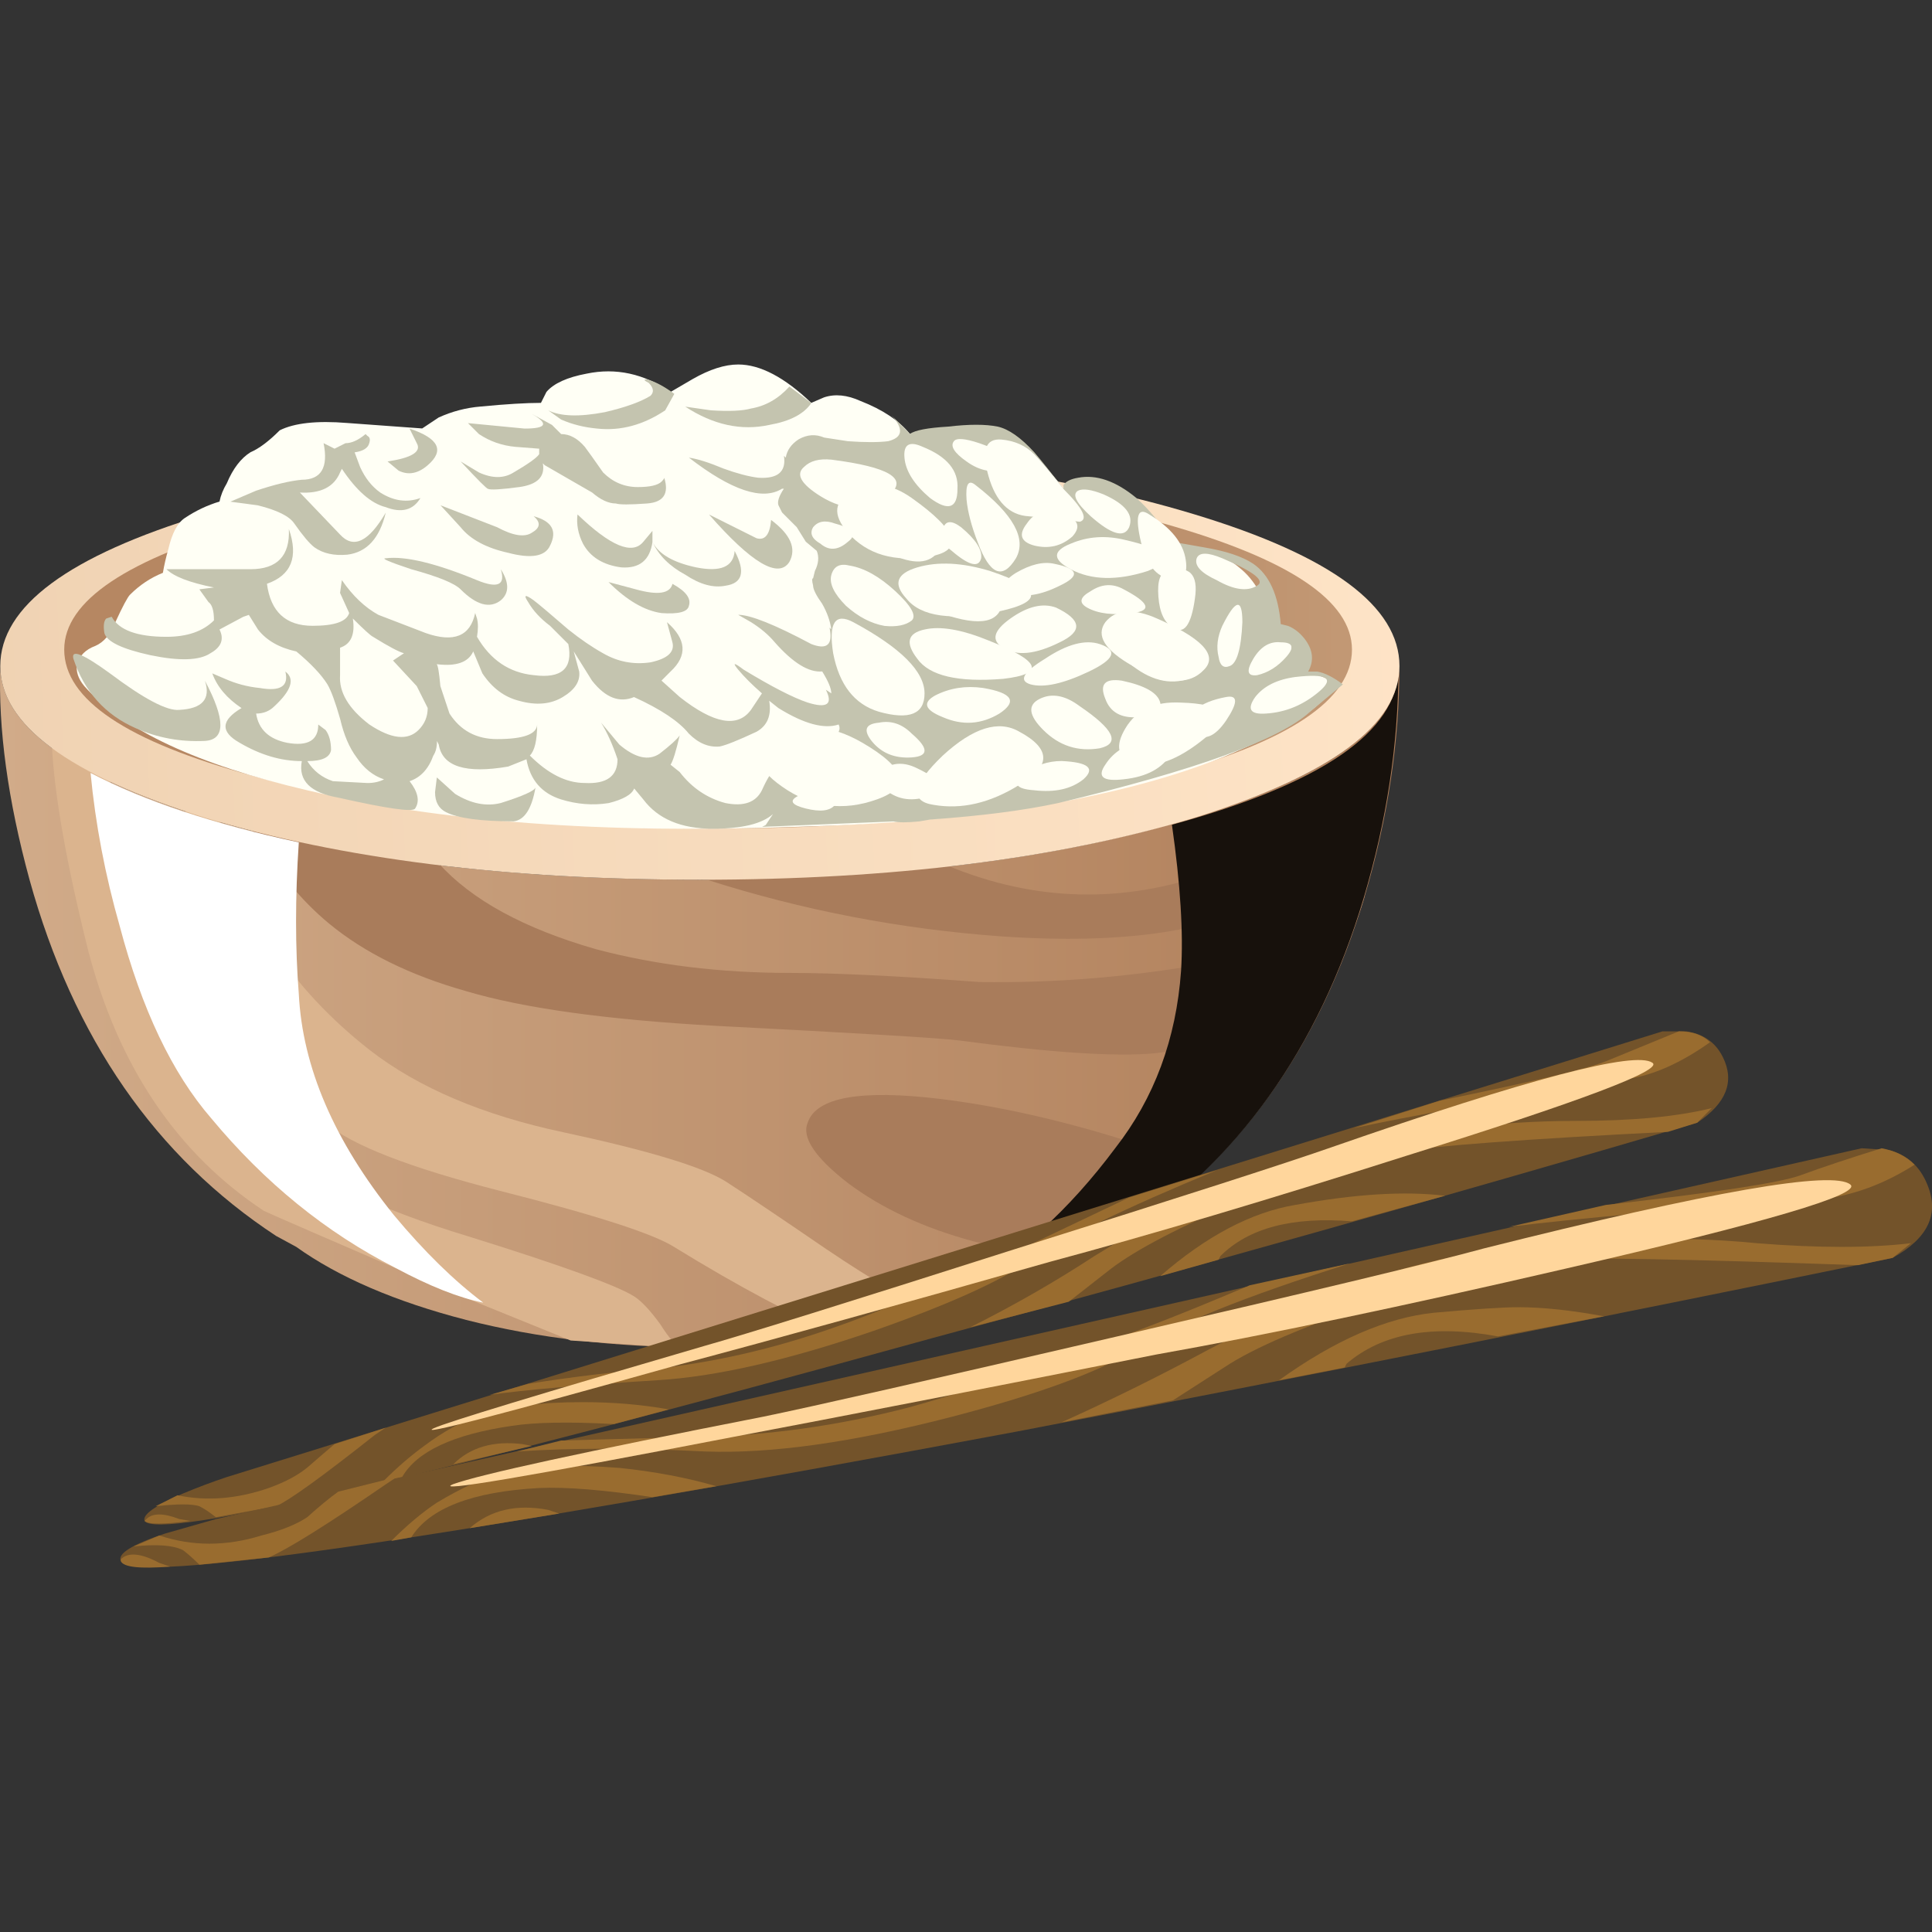 <?xml version="1.0" encoding="UTF-8" standalone="no"?>
<!-- Generator: Adobe Illustrator 15.1.0, SVG Export Plug-In . SVG Version: 6.00 Build 0)  -->

<svg
   xmlns:dc="http://purl.org/dc/elements/1.1/"
   xmlns:cc="http://creativecommons.org/ns#"
   xmlns:rdf="http://www.w3.org/1999/02/22-rdf-syntax-ns#"
   xmlns:svg="http://www.w3.org/2000/svg"
   xmlns="http://www.w3.org/2000/svg"
   xmlns:xlink="http://www.w3.org/1999/xlink"
   xmlns:sodipodi="http://sodipodi.sourceforge.net/DTD/sodipodi-0.dtd"
   xmlns:inkscape="http://www.inkscape.org/namespaces/inkscape"
   version="1.1"
   id="flash0.ai"
   x="0px"
   y="0px"
   width="256"
   height="256"
   viewBox="0 0 256 256"
   xml:space="preserve"
   sodipodi:docname="rice_bowl.svg"
   inkscape:version="0.92.4 (5da689c313, 2019-01-14)"
   inkscape:export-xdpi="10.5"
   inkscape:export-ydpi="10.5"><rect x="0" y="0" width="256" height="256" fill="#333333" stroke="none"/><title
   id="title1115">Rice Bowl</title><defs
   id="defs306" /><sodipodi:namedview
   pagecolor="#ffffff"
   bordercolor="#666666"
   borderopacity="1"
   objecttolerance="10"
   gridtolerance="10"
   guidetolerance="10"
   inkscape:pageopacity="0"
   inkscape:pageshadow="2"
   inkscape:window-width="1920"
   inkscape:window-height="1025"
   id="namedview304"
   showgrid="false"
   inkscape:zoom="1.0535714"
   inkscape:cx="77.993821"
   inkscape:cy="42.066465"
   inkscape:window-x="-8"
   inkscape:window-y="-8"
   inkscape:window-maximized="1"
   inkscape:current-layer="flash0.ai"
   fit-margin-top="0"
   fit-margin-left="0"
   fit-margin-right="0"
   fit-margin-bottom="0" />
<symbol
   id="flash0.ai_x5F_7_x2F_Layer_36_copy_x2F__x3C_Group_x3E__x5F_3"
   viewBox="0 -16.5 24.45 16.5"
   transform="translate(-7.393,200.011)">
	<g
   id="Layer_1_2_">
		<g
   id="g6">
			<path
   style="clip-rule:evenodd;fill:#dbb48e;fill-rule:evenodd"
   d="M 1,-5.65 C 0.4,-3.25 0.067,-1.367 0,0 0.267,-0.233 0.8,-0.567 1.6,-1 1.567,-2.867 1.8,-4.583 2.3,-6.15 c 0.633,-1.967 1.633,-3.45 3,-4.45 1.633,-1.167 3.667,-2.117 6.1,-2.85 2.567,-0.8 4.083,-1.35 4.55,-1.65 0.2,-0.133 0.433,-0.383 0.7,-0.75 0.233,-0.367 0.417,-0.583 0.55,-0.65 l -3,0.2 -3.45,1.4 c -3.167,1.367 -4.817,2.083 -4.95,2.15 -2.367,1.567 -3.967,3.933 -4.8,7.1 z"
   id="path2"
   inkscape:connector-curvature="0" />
			<path
   style="clip-rule:evenodd;fill:#dbb48e;fill-rule:evenodd"
   d="m 21.2,-13.8 c 1.233,-0.833 2.316,-1.467 3.25,-1.9 l -2.7,-0.55 c -1.4,0.6 -2.967,1.433 -4.7,2.5 -0.566,0.367 -2.167,0.883 -4.8,1.55 -2.467,0.633 -4.05,1.25 -4.75,1.85 -1.267,1.1 -2.2,2.434 -2.8,4 C 4.233,-5.217 3.883,-3.7 3.65,-1.8 L 4.6,-2.1 c 0.566,-2.467 1.933,-4.55 4.1,-6.25 1.333,-1.033 3.1,-1.783 5.3,-2.25 2.333,-0.5 3.817,-0.95 4.45,-1.35 0.567,-0.367 1.483,-0.983 2.75,-1.85 z"
   id="path4"
   inkscape:connector-curvature="0" />
		</g>
	</g>
</symbol>
<symbol
   id="flash0.ai_x5F_7_x2F_Layer_36_copy_x2F__x3C_Path_x3E_"
   viewBox="0.023 -8.411 38.35 8.383"
   transform="translate(-7.393,200.011)">
	<g
   id="Layer_1_6_">
		<path
   style="clip-rule:evenodd;fill:#ffd69c;fill-rule:evenodd"
   d="m 8.6,-6.5 c 1.3,0.267 4.533,1 9.7,2.2 5.333,1.233 8.667,2.033 10,2.4 6.233,1.566 9.583,2.15 10.05,1.75 0.3,-0.267 -2.3,-1.033 -7.8,-2.3 -4.466,-1.033 -8.2,-1.816 -11.2,-2.35 -4.7,-0.933 -8.55,-1.683 -11.55,-2.25 -5.7,-1.1 -8.267,-1.534 -7.7,-1.3 0.733,0.267 3.567,0.883 8.5,1.85 z"
   id="path10"
   inkscape:connector-curvature="0" />
	</g>
</symbol>
<symbol
   id="flash0.ai_x5F_7_x2F_Layer_36_copy_x2F__x3C_Path_x3E__x5F_18"
   viewBox="0 -14.5 10.75 14.5"
   transform="translate(-7.393,200.011)">
	<g
   id="Layer_1_4_">
		<path
   style="clip-rule:evenodd;fill:#ffffff;fill-rule:evenodd"
   d="m 0,0 c 1.467,-0.767 3.367,-1.4 5.7,-1.9 -0.1,-1.5 -0.1,-2.883 0,-4.15 0.1,-2 0.966,-4.017 2.6,-6.05 0.833,-1 1.65,-1.8 2.45,-2.4 -0.667,0.133 -1.467,0.45 -2.4,0.95 -1.9,0.966 -3.583,2.333 -5.05,4.1 C 2.233,-8.217 1.4,-6.467 0.8,-4.2 0.4,-2.8 0.133,-1.4 0,0 Z"
   id="path14"
   inkscape:connector-curvature="0" />
	</g>
</symbol>
<symbol
   id="flash0.ai_x5F_7_x2F_Layer_36_copy_x2F__x3C_Path_x3E__x5F_19"
   viewBox="0 -18.45 15.8 18.4"
   transform="translate(-7.393,200.011)">
	<g
   id="Layer_1_3_">
		<path
   style="clip-rule:evenodd;fill:#17110c;fill-rule:evenodd"
   d="M 15.8,-0.05 C 15.795,-2.1 15.479,-4.183 14.85,-6.3 13.617,-10.433 11.4,-13.533 8.2,-15.6 l -0.5,-0.3 c -1.833,-1.333 -4.4,-2.184 -7.7,-2.55 1.633,0.434 2.9,0.917 3.8,1.45 1.567,0.867 2.983,2.15 4.25,3.85 1.067,1.367 1.667,2.983 1.8,4.85 0.066,1.033 -0.017,2.367 -0.25,4 4.095,1.123 6.161,2.539 6.2,4.25 z"
   id="path18"
   inkscape:connector-curvature="0" />
	</g>
</symbol>
<symbol
   id="flash0.ai_x5F_7_x2F_Layer_36_copy_x2F__x3C_Path_x3E__x5F_2"
   viewBox="-0.018 -10.1 33.445 10.126"
   transform="translate(-7.393,200.011)">
	<g
   id="Layer_1_5_">
		<path
   style="clip-rule:evenodd;fill:#ffd69c;fill-rule:evenodd"
   d="m 7.45,-7.8 c 1.066,0.3 3.9,1.183 8.5,2.65 4.566,1.433 7.466,2.367 8.7,2.8 5.367,1.867 8.283,2.633 8.75,2.3 0.3,-0.2 -1.95,-1.05 -6.75,-2.55 -3.767,-1.2 -7.017,-2.167 -9.75,-2.9 -4.1,-1.167 -7.467,-2.1 -10.1,-2.8 -5,-1.4 -7.25,-1.983 -6.75,-1.75 0.367,0.167 2.833,0.917 7.4,2.25 z"
   id="path22"
   inkscape:connector-curvature="0" />
	</g>
</symbol>

<g
   id="g301"
   transform="matrix(5.695,0,0,5.695,-42.102,-111.14)">
	<g
   id="g219">
		
			<linearGradient
   id="SVGID_6_"
   gradientUnits="userSpaceOnUse"
   x1="-0.008"
   y1="17.575"
   x2="38.3"
   y2="17.575"
   gradientTransform="matrix(0.85,0,0,0.85,7.4,28)">
			<stop
   offset="0"
   style="stop-color:#D1AB89"
   id="stop130" />
			<stop
   offset="1"
   style="stop-color:#B07F5A"
   id="stop132" />
		</linearGradient>
		<path
   style="clip-rule:evenodd;fill:url(#SVGID_6_);fill-rule:evenodd"
   d="m 35.152,38.54 c 3.173,-0.964 4.773,-2.14 4.802,-3.527 0,1.757 -0.27,3.541 -0.808,5.354 -1.049,3.513 -2.932,6.148 -5.652,7.905 l -0.425,0.254 c -0.963,0.709 -2.267,1.275 -3.91,1.7 -1.7,0.425 -3.527,0.638 -5.482,0.638 -1.955,0 -3.768,-0.213 -5.439,-0.638 -1.643,-0.425 -2.961,-0.991 -3.953,-1.7 L 13.817,48.272 C 11.012,46.43 9.1,43.668 8.08,39.984 7.575,38.132 7.349,36.475 7.4,35.012 c 0,1.359 1.586,2.535 4.76,3.527 3.173,0.963 7.013,1.444 11.517,1.444 4.476,0.001 8.302,-0.48 11.475,-1.443 z"
   id="path135"
   inkscape:connector-curvature="0" />
		<g
   id="g143">
			<path
   style="clip-rule:evenodd;fill:#a97c5b;fill-rule:evenodd"
   d="m 35.661,41.897 c 1.219,-0.227 2.38,-0.737 3.485,-1.53 -0.085,0.312 -0.27,0.808 -0.553,1.487 -1.162,1.247 -2.605,1.97 -4.335,2.168 -0.906,0.085 -2.422,-0.015 -4.547,-0.298 -0.453,-0.057 -2.337,-0.17 -5.652,-0.34 -2.55,-0.142 -4.491,-0.411 -5.822,-0.808 -1.303,-0.368 -2.366,-0.893 -3.188,-1.572 -0.652,-0.539 -1.247,-1.261 -1.785,-2.168 1.586,0.368 3.032,0.624 4.335,0.766 0.765,0.85 1.983,1.516 3.655,1.997 1.388,0.368 2.89,0.553 4.505,0.553 1.048,0 2.522,0.07 4.419,0.212 1.814,0.029 3.641,-0.127 5.483,-0.467 z"
   id="path137"
   inkscape:connector-curvature="0" />
			<path
   style="clip-rule:evenodd;fill:#a97c5b;fill-rule:evenodd"
   d="m 37.106,40.324 c -1.389,0.851 -3.527,1.176 -6.417,0.978 -2.352,-0.17 -4.632,-0.609 -6.842,-1.317 2.266,-0.057 4.122,-0.17 5.567,-0.34 2.04,0.851 4.095,0.906 6.163,0.17 1.501,-0.51 2.903,-1.388 4.206,-2.635 l -0.169,1.19 c -0.709,0.708 -1.545,1.359 -2.508,1.954 z"
   id="path139"
   inkscape:connector-curvature="0" />
			<path
   style="clip-rule:evenodd;fill:#a97c5b;fill-rule:evenodd"
   d="m 33.621,46.062 c 1.105,0.341 1.105,0.893 0,1.658 -1.133,0.765 -2.322,0.991 -3.569,0.68 -1.162,-0.312 -2.139,-0.765 -2.932,-1.36 -0.766,-0.595 -1.077,-1.063 -0.935,-1.402 0.198,-0.595 1.232,-0.778 3.102,-0.552 1.359,0.168 2.805,0.494 4.334,0.976 z"
   id="path141"
   inkscape:connector-curvature="0" />
		</g>
		
			<use
   xlink:href="#flash0.ai_x5F_7_x2F_Layer_36_copy_x2F__x3C_Group_x3E__x5F_3"
   width="24.45"
   height="16.5"
   y="-16.5"
   transform="matrix(0.85,0,0,-0.85,14.884,206.859)"
   style="overflow:visible;opacity:0.441;enable-background:new"
   id="use145"
   x="0" />
		
			<use
   xlink:href="#flash0.ai_x5F_7_x2F_Layer_36_copy_x2F__x3C_Path_x3E__x5F_19"
   width="15.8"
   height="18.4"
   y="-18.45"
   transform="matrix(0.85,0,0,-0.85,32.784,205.059)"
   style="overflow:visible;opacity:0.141;enable-background:new"
   id="use147"
   x="0" />
		
			<use
   xlink:href="#flash0.ai_x5F_7_x2F_Layer_36_copy_x2F__x3C_Path_x3E__x5F_18"
   width="10.75"
   height="14.5"
   y="-14.5"
   transform="matrix(0.85,0,0,-0.85,15.784,207.509)"
   style="overflow:visible;opacity:0.25;enable-background:new"
   id="use149"
   x="0" />
		
			<linearGradient
   id="SVGID_7_"
   gradientUnits="userSpaceOnUse"
   x1="-41.688"
   y1="-9.035"
   x2="9.106"
   y2="-9.035"
   gradientTransform="matrix(-0.849,0.035,-0.035,-0.849,7.399,28)">
			<stop
   offset="0"
   style="stop-color:#FFE5C8"
   id="stop151" />
			<stop
   offset="1"
   style="stop-color:#EDCFAF"
   id="stop153" />
		</linearGradient>
		<path
   style="clip-rule:evenodd;fill:url(#SVGID_7_);fill-rule:evenodd"
   d="m 39.954,35.013 c 0,1.359 -1.587,2.535 -4.76,3.527 -3.202,0.963 -7.041,1.444 -11.518,1.444 -4.504,0 -8.344,-0.481 -11.517,-1.444 -3.173,-0.992 -4.76,-2.168 -4.76,-3.527 0,-1.389 1.586,-2.564 4.76,-3.527 3.173,-0.964 7.013,-1.445 11.517,-1.445 4.505,0 8.344,0.481 11.518,1.445 3.173,0.962 4.76,2.138 4.76,3.527 z"
   id="path156"
   inkscape:connector-curvature="0" />
		
			<linearGradient
   id="SVGID_8_"
   gradientUnits="userSpaceOnUse"
   x1="-36.7"
   y1="-7.8"
   x2="-3.3"
   y2="-7.8"
   gradientTransform="matrix(-0.85,0,0,-0.85,7.4,28)">
			<stop
   offset="0"
   style="stop-color:#C29874"
   id="stop158" />
			<stop
   offset="0.176"
   style="stop-color:#BB8E6A"
   id="stop160" />
			<stop
   offset="1"
   style="stop-color:#B68762"
   id="stop162" />
		</linearGradient>
		<path
   style="clip-rule:evenodd;fill:url(#SVGID_8_);fill-rule:evenodd"
   d="m 38.849,34.63 c 0,1.161 -1.459,2.14 -4.377,2.933 -2.918,0.821 -6.446,1.232 -10.583,1.232 -4.136,0 -7.678,-0.411 -10.625,-1.232 -2.918,-0.793 -4.377,-1.771 -4.377,-2.933 0,-1.133 1.459,-2.11 4.377,-2.933 2.947,-0.821 6.488,-1.232 10.625,-1.232 4.137,0 7.665,0.411 10.583,1.232 2.918,0.823 4.377,1.8 4.377,2.933 z"
   id="path165"
   inkscape:connector-curvature="0" />
		<path
   style="clip-rule:evenodd;fill:#fffff5;fill-rule:evenodd"
   d="m 35.832,37.138 c -2.409,0.963 -5.695,1.501 -9.86,1.614 -4.534,0.17 -8.344,-0.113 -11.433,-0.85 -2.55,-0.595 -4.278,-1.402 -5.185,-2.423 -0.141,-0.17 -0.198,-0.34 -0.169,-0.51 0.056,-0.198 0.198,-0.34 0.425,-0.425 0.198,-0.085 0.354,-0.27 0.467,-0.553 0.17,-0.368 0.284,-0.581 0.34,-0.638 0.227,-0.227 0.482,-0.396 0.766,-0.51 0.028,-0.17 0.07,-0.354 0.127,-0.553 0.085,-0.368 0.212,-0.608 0.382,-0.722 0.255,-0.17 0.524,-0.298 0.808,-0.383 0.028,-0.142 0.085,-0.283 0.17,-0.425 0.142,-0.34 0.326,-0.581 0.552,-0.723 0.199,-0.085 0.425,-0.255 0.68,-0.51 0.34,-0.17 0.864,-0.228 1.572,-0.17 l 1.742,0.127 0.383,-0.255 c 0.312,-0.142 0.638,-0.227 0.978,-0.255 0.595,-0.057 1.063,-0.085 1.402,-0.085 l 0.128,-0.255 c 0.169,-0.198 0.481,-0.34 0.935,-0.425 0.68,-0.142 1.332,0 1.955,0.425 l 0.51,-0.298 c 0.396,-0.227 0.75,-0.34 1.062,-0.34 0.51,0 1.077,0.298 1.7,0.893 l 0.297,-0.128 c 0.255,-0.085 0.538,-0.057 0.85,0.085 0.51,0.199 0.893,0.453 1.148,0.766 l 0.722,-0.128 c 0.51,-0.085 0.907,-0.085 1.19,0 0.453,0.113 1.034,0.609 1.743,1.487 l 0.425,-0.127 c 0.312,-0.028 0.595,0.057 0.85,0.255 0.369,0.34 0.694,0.723 0.978,1.147 l 0.681,0.042 c 0.481,0.085 0.836,0.228 1.063,0.425 0.367,0.284 0.623,0.737 0.764,1.36 l 0.468,0.383 v 0.638 c 0.709,0.113 1.021,0.255 0.936,0.425 -0.257,0.485 -1.107,1.023 -2.552,1.619 z"
   id="path167"
   inkscape:connector-curvature="0" />
		<g
   id="g195">
			<path
   style="clip-rule:evenodd;fill:#c4c4af;fill-rule:evenodd"
   d="m 16.24,30.975 c 0.312,0.198 0.623,0.241 0.935,0.128 -0.17,0.283 -0.439,0.354 -0.808,0.212 -0.34,-0.085 -0.68,-0.382 -1.02,-0.892 l -0.042,0.085 c -0.142,0.34 -0.454,0.495 -0.935,0.467 l 0.935,0.978 c 0.312,0.34 0.666,0.17 1.063,-0.51 -0.142,0.595 -0.439,0.921 -0.893,0.978 -0.312,0.028 -0.566,-0.028 -0.765,-0.17 -0.113,-0.085 -0.27,-0.27 -0.468,-0.553 -0.113,-0.17 -0.396,-0.312 -0.85,-0.425 l -0.638,-0.085 0.595,-0.255 c 0.425,-0.142 0.779,-0.228 1.063,-0.255 0.453,0 0.624,-0.283 0.51,-0.851 l 0.255,0.128 0.255,-0.128 c 0.142,0 0.297,-0.07 0.467,-0.212 l 0.042,0.042 c 0.057,0.028 0.071,0.085 0.043,0.17 -0.028,0.113 -0.142,0.185 -0.34,0.213 l 0.127,0.34 c 0.115,0.255 0.27,0.453 0.469,0.595 z"
   id="path169"
   inkscape:connector-curvature="0" />
			<path
   style="clip-rule:evenodd;fill:#c4c4af;fill-rule:evenodd"
   d="m 16.41,30.252 c 0.566,-0.085 0.793,-0.227 0.68,-0.425 l -0.169,-0.34 c 0.68,0.227 0.821,0.51 0.425,0.851 -0.227,0.198 -0.454,0.24 -0.68,0.127 z"
   id="path171"
   inkscape:connector-curvature="0" />
			<path
   style="clip-rule:evenodd;fill:#c4c4af;fill-rule:evenodd"
   d="m 11.565,36.032 c 0.538,-0.028 0.736,-0.255 0.595,-0.68 0.481,0.906 0.481,1.374 0,1.402 -0.567,0.028 -1.105,-0.071 -1.615,-0.298 -0.708,-0.312 -1.19,-0.85 -1.445,-1.615 -0.057,-0.227 0.227,-0.113 0.85,0.341 0.793,0.595 1.332,0.879 1.615,0.85 z"
   id="path173"
   inkscape:connector-curvature="0" />
			<path
   style="clip-rule:evenodd;fill:#c4c4af;fill-rule:evenodd"
   d="m 18.492,33.015 c 0.482,0.198 0.667,0.113 0.553,-0.255 0.198,0.312 0.198,0.553 0,0.723 -0.255,0.198 -0.567,0.113 -0.935,-0.255 -0.142,-0.142 -0.524,-0.298 -1.148,-0.468 -0.51,-0.17 -0.708,-0.255 -0.595,-0.255 0.454,-0.057 1.162,0.113 2.125,0.51 z"
   id="path175"
   inkscape:connector-curvature="0" />
			<path
   style="clip-rule:evenodd;fill:#c4c4af;fill-rule:evenodd"
   d="m 19.045,38.199 c 0.508,-0.16 0.777,-0.28 0.807,-0.36 -0.087,0.496 -0.257,0.758 -0.51,0.786 -0.765,0 -1.289,-0.071 -1.572,-0.213 -0.17,-0.085 -0.255,-0.24 -0.255,-0.467 l 0.042,-0.341 0.425,0.383 c 0.369,0.227 0.723,0.298 1.063,0.212 z"
   id="path177"
   inkscape:connector-curvature="0" />
			<path
   style="clip-rule:evenodd;fill:#c4c4af;fill-rule:evenodd"
   d="m 21,29.912 c 0.085,0.113 0.227,0.313 0.425,0.596 0.227,0.227 0.496,0.34 0.808,0.34 0.283,0 0.467,-0.043 0.553,-0.128 0.034,-0.034 0.056,-0.063 0.063,-0.085 0.114,0.369 -0.021,0.568 -0.403,0.595 -0.397,0.029 -0.638,0.029 -0.723,0 -0.17,0 -0.354,-0.084 -0.553,-0.255 l -1.105,-0.637 -0.042,-0.043 c 0.057,0.312 -0.127,0.496 -0.552,0.553 -0.425,0.057 -0.666,0.07 -0.723,0.042 -0.028,0 -0.241,-0.212 -0.637,-0.638 l 0.425,0.256 c 0.312,0.142 0.581,0.142 0.807,0 0.34,-0.198 0.539,-0.341 0.595,-0.425 v -0.128 l -0.552,-0.043 c -0.312,-0.028 -0.595,-0.127 -0.85,-0.297 l -0.255,-0.255 1.318,0.127 c 0.51,0 0.566,-0.113 0.17,-0.34 l 0.467,0.255 0.213,0.213 c 0.197,0 0.381,0.099 0.551,0.297 z"
   id="path179"
   inkscape:connector-curvature="0" />
			<path
   style="clip-rule:evenodd;fill:#c4c4af;fill-rule:evenodd"
   d="m 20.192,32.208 c -0.113,0.254 -0.439,0.312 -0.978,0.169 -0.51,-0.113 -0.878,-0.312 -1.104,-0.595 l -0.468,-0.51 1.317,0.51 c 0.368,0.198 0.638,0.241 0.808,0.128 0.198,-0.113 0.212,-0.241 0.042,-0.383 0.425,0.114 0.553,0.34 0.383,0.681 z"
   id="path181"
   inkscape:connector-curvature="0" />
			<path
   style="clip-rule:evenodd;fill:#c4c4af;fill-rule:evenodd"
   d="m 22.189,33.228 c 0.51,0.142 0.793,0.099 0.85,-0.128 0.312,0.17 0.439,0.34 0.382,0.511 -0.028,0.141 -0.241,0.198 -0.637,0.169 -0.397,-0.056 -0.808,-0.297 -1.233,-0.722 z"
   id="path183"
   inkscape:connector-curvature="0" />
			<path
   style="clip-rule:evenodd;fill:#c4c4af;fill-rule:evenodd"
   d="M 22.487,28.425 C 22.374,28.368 22.36,28.34 22.445,28.34 c 0.198,0.057 0.41,0.17 0.637,0.34 l -0.212,0.383 c -0.51,0.34 -1.034,0.481 -1.573,0.425 -0.312,-0.028 -0.595,-0.099 -0.85,-0.212 l -0.298,-0.213 c 0.284,0.142 0.723,0.155 1.317,0.042 0.482,-0.113 0.836,-0.24 1.063,-0.382 0.085,-0.085 0.071,-0.185 -0.042,-0.298 z"
   id="path185"
   inkscape:connector-curvature="0" />
			<path
   style="clip-rule:evenodd;fill:#c4c4af;fill-rule:evenodd"
   d="m 21.85,32.717 c -0.425,-0.056 -0.723,-0.24 -0.893,-0.552 -0.113,-0.227 -0.156,-0.453 -0.127,-0.68 0.765,0.736 1.275,0.949 1.53,0.637 l 0.213,-0.255 v 0.255 c 0.141,0.283 0.481,0.481 1.02,0.595 0.567,0.113 0.864,-0.014 0.893,-0.382 0.255,0.481 0.185,0.751 -0.212,0.808 -0.283,0.057 -0.595,-0.028 -0.935,-0.255 -0.368,-0.198 -0.624,-0.453 -0.765,-0.766 -0.059,0.426 -0.3,0.624 -0.724,0.595 z"
   id="path187"
   inkscape:connector-curvature="0" />
			<path
   style="clip-rule:evenodd;fill:#c4c4af;fill-rule:evenodd"
   d="m 25.292,29.402 c -0.651,0.142 -1.303,0 -1.955,-0.425 l 0.595,0.085 c 0.425,0.028 0.737,0.014 0.935,-0.042 0.34,-0.058 0.638,-0.228 0.893,-0.511 l 0.51,0.383 c -0.17,0.255 -0.497,0.425 -0.978,0.51 z"
   id="path189"
   inkscape:connector-curvature="0" />
			<path
   style="clip-rule:evenodd;fill:#c4c4af;fill-rule:evenodd"
   d="m 25.759,32.59 c -0.255,0.396 -0.878,0.028 -1.87,-1.104 l 1.105,0.552 c 0.198,0.058 0.312,-0.085 0.34,-0.425 0.454,0.339 0.595,0.665 0.425,0.977 z"
   id="path191"
   inkscape:connector-curvature="0" />
			<path
   style="clip-rule:evenodd;fill:#c4c4af;fill-rule:evenodd"
   d="m 17.089,35.479 -0.552,-0.595 0.255,-0.17 c -0.113,-0.028 -0.354,-0.155 -0.722,-0.383 -0.057,-0.028 -0.212,-0.17 -0.468,-0.425 0.057,0.368 -0.042,0.595 -0.297,0.68 v 0.638 c -0.028,0.396 0.198,0.779 0.68,1.147 0.51,0.34 0.892,0.383 1.147,0.128 0.142,-0.142 0.212,-0.312 0.212,-0.511 z m 14.365,2.423 c 0.481,0.057 0.864,-0.028 1.147,-0.255 0.283,-0.256 0.113,-0.396 -0.51,-0.425 -0.312,0 -0.609,0.099 -0.893,0.297 -0.254,0.227 -0.169,0.355 0.256,0.383 z M 31.667,36.5 c 0.368,0.368 0.808,0.51 1.316,0.425 0.482,-0.113 0.326,-0.439 -0.467,-0.978 -0.34,-0.255 -0.651,-0.312 -0.935,-0.17 -0.284,0.142 -0.255,0.383 0.086,0.723 z m -1.19,0.255 c -0.396,0.085 -0.651,0.312 -0.765,0.68 -0.142,0.34 0.014,0.481 0.467,0.425 0.482,-0.085 0.78,-0.325 0.894,-0.722 0.113,-0.368 -0.087,-0.496 -0.596,-0.383 z m -1.53,-3.103 c 1.02,0.425 1.601,0.425 1.743,0 0.142,-0.453 -0.27,-0.751 -1.232,-0.893 -0.369,-0.057 -0.638,0.028 -0.808,0.255 -0.171,0.256 -0.072,0.468 0.297,0.638 z m 1.02,0.808 c -0.34,-0.085 -0.595,-0.1 -0.765,-0.043 -0.198,0.057 -0.212,0.185 -0.042,0.383 0.227,0.255 0.708,0.34 1.445,0.255 0.651,-0.085 0.439,-0.284 -0.638,-0.595 z m 0.298,1.062 c -0.397,-0.057 -0.766,0 -1.105,0.17 -0.312,0.17 -0.255,0.34 0.17,0.51 0.454,0.198 0.893,0.17 1.317,-0.085 0.425,-0.283 0.297,-0.481 -0.382,-0.595 z m 2.718,-1.02 c -0.339,-0.113 -0.764,0 -1.274,0.34 -0.51,0.313 -0.623,0.511 -0.34,0.596 0.312,0.085 0.765,-0.015 1.36,-0.298 0.595,-0.284 0.68,-0.495 0.254,-0.638 z M 32.049,34.46 c 0.539,-0.255 0.511,-0.524 -0.085,-0.808 -0.312,-0.113 -0.665,-0.028 -1.063,0.255 -0.396,0.283 -0.453,0.51 -0.17,0.68 0.313,0.199 0.751,0.156 1.318,-0.127 z m -4.08,2.932 c -0.227,0.143 -0.212,0.313 0.042,0.511 0.284,0.227 0.624,0.27 1.02,0.127 0.396,-0.142 0.297,-0.354 -0.297,-0.638 -0.283,-0.141 -0.538,-0.141 -0.765,0 z M 27.842,36.33 c -0.312,0.028 -0.368,0.17 -0.17,0.425 0.227,0.283 0.538,0.41 0.935,0.383 0.396,-0.028 0.396,-0.213 0,-0.553 -0.227,-0.227 -0.482,-0.312 -0.765,-0.255 z m -1.148,1.657 c -0.227,-0.085 -0.468,-0.071 -0.722,0.042 -0.227,0.113 -0.17,0.213 0.169,0.298 0.34,0.085 0.567,0.057 0.68,-0.085 0.114,-0.113 0.072,-0.198 -0.127,-0.255 z m -0.085,-1.147 0.127,-0.128 c 0.028,-0.028 0.085,-0.085 0.17,-0.17 0.028,-0.057 0.028,-0.113 0,-0.17 -0.34,0.113 -0.808,-0.014 -1.403,-0.383 L 25.29,35.82 c 0.057,0.34 -0.042,0.58 -0.297,0.722 -0.425,0.198 -0.708,0.312 -0.85,0.341 -0.255,0.027 -0.496,-0.071 -0.723,-0.298 -0.227,-0.283 -0.651,-0.567 -1.275,-0.851 -0.34,0.142 -0.666,0.015 -0.978,-0.382 l -0.425,-0.68 0.127,0.467 c 0.028,0.227 -0.099,0.425 -0.383,0.595 -0.283,0.17 -0.623,0.199 -1.02,0.086 -0.34,-0.086 -0.624,-0.298 -0.85,-0.638 l -0.212,-0.51 c -0.113,0.254 -0.397,0.354 -0.85,0.297 0.028,0.028 0.057,0.198 0.085,0.51 l 0.212,0.638 c 0.255,0.396 0.624,0.595 1.105,0.595 0.615,0 0.927,-0.113 0.935,-0.34 -10e-4,0.369 -0.058,0.61 -0.17,0.723 0.425,0.425 0.85,0.638 1.275,0.638 0.51,0.028 0.765,-0.156 0.765,-0.553 -0.114,-0.34 -0.241,-0.623 -0.382,-0.85 l 0.425,0.51 c 0.368,0.312 0.68,0.383 0.935,0.212 0.255,-0.198 0.411,-0.34 0.468,-0.425 -0.085,0.369 -0.156,0.596 -0.212,0.681 l 0.212,0.17 c 0.283,0.368 0.638,0.608 1.063,0.722 0.425,0.086 0.708,-0.014 0.85,-0.297 0.113,-0.255 0.227,-0.439 0.34,-0.553 l 0.085,-0.34 0.127,0.34 c 0.142,0.198 0.368,0.298 0.68,0.298 0.454,0.028 0.751,-0.143 0.893,-0.51 0,-0.171 -0.099,-0.27 -0.298,-0.298 z m 2.125,-1.106 c 0.198,-0.17 0.142,-0.425 -0.17,-0.765 -0.283,-0.312 -0.609,-0.51 -0.978,-0.595 -0.227,-0.057 -0.397,0 -0.51,0.17 -0.113,0.198 -0.056,0.439 0.17,0.723 0.596,0.68 1.091,0.836 1.488,0.467 z m -1.572,-3.059 c -0.227,-0.057 -0.368,0.015 -0.425,0.213 -0.057,0.198 0.057,0.438 0.34,0.723 0.284,0.255 0.581,0.41 0.893,0.467 0.283,0.028 0.496,-0.014 0.638,-0.127 0.113,-0.113 -0.015,-0.34 -0.383,-0.681 -0.369,-0.34 -0.723,-0.539 -1.063,-0.595 z M 28.777,31.4 c -0.34,-0.284 -0.708,-0.27 -1.105,0.042 -0.397,0.283 -0.297,0.581 0.297,0.893 0.595,0.312 1.006,0.326 1.232,0.042 0.199,-0.282 0.058,-0.609 -0.424,-0.977 z m -2.465,0.382 c -0.085,0.142 -0.028,0.27 0.17,0.383 0.198,0.17 0.411,0.156 0.638,-0.043 0.227,-0.17 0.127,-0.312 -0.298,-0.425 -0.227,-0.085 -0.397,-0.056 -0.51,0.085 z m 0.425,-1.572 c -0.283,-0.028 -0.496,0.028 -0.637,0.17 -0.199,0.17 -0.071,0.396 0.382,0.68 0.595,0.368 1.133,0.354 1.615,-0.042 0.425,-0.369 -0.028,-0.638 -1.36,-0.808 z m 5.312,2.933 c 0.482,-0.227 0.439,-0.396 -0.127,-0.51 -0.255,-0.058 -0.553,0.014 -0.893,0.212 -0.312,0.198 -0.354,0.354 -0.128,0.468 0.312,0.113 0.695,0.056 1.148,-0.17 z m -0.042,-1.701 c -0.312,-0.085 -0.553,0 -0.723,0.255 -0.198,0.255 -0.142,0.425 0.17,0.511 0.34,0.084 0.638,0.014 0.893,-0.213 0.226,-0.255 0.113,-0.439 -0.34,-0.553 z m 1.062,-0.424 c -0.283,-0.113 -0.481,-0.142 -0.595,-0.085 -0.142,0.085 -0.043,0.283 0.297,0.595 0.482,0.425 0.779,0.51 0.893,0.255 0.113,-0.284 -0.085,-0.539 -0.595,-0.765 z m -2.932,1.104 c 0.283,0.766 0.581,0.893 0.893,0.383 0.255,-0.453 -0.057,-1.02 -0.935,-1.7 -0.17,-0.142 -0.241,-0.028 -0.213,0.341 0.028,0.282 0.113,0.608 0.255,0.976 z m -0.383,-0.34 c -0.227,-0.17 -0.368,-0.155 -0.425,0.043 -0.057,0.198 0.015,0.368 0.212,0.51 0.397,0.34 0.624,0.396 0.68,0.17 0.029,-0.198 -0.126,-0.44 -0.467,-0.723 z m -0.722,-0.679 c 0.425,0.312 0.638,0.24 0.638,-0.213 0.028,-0.425 -0.241,-0.751 -0.808,-0.978 -0.312,-0.142 -0.453,-0.057 -0.425,0.255 0.028,0.312 0.227,0.624 0.595,0.936 z m 1.827,-0.213 c -0.198,0.17 -0.213,0.298 -0.043,0.383 0.228,0.113 0.524,0.028 0.893,-0.255 0.368,-0.255 0.298,-0.383 -0.212,-0.383 -0.226,0 -0.439,0.085 -0.638,0.255 z m 0,-0.467 c 0.34,-0.113 0.113,-0.313 -0.681,-0.596 -0.339,-0.113 -0.538,-0.127 -0.594,-0.042 -0.085,0.113 0.014,0.269 0.297,0.467 0.312,0.227 0.639,0.284 0.978,0.171 z m 2.89,3.356 c 0.453,-0.056 0.383,-0.24 -0.212,-0.552 -0.255,-0.142 -0.51,-0.128 -0.766,0.042 -0.255,0.142 -0.283,0.27 -0.085,0.383 0.255,0.142 0.61,0.185 1.063,0.127 z m 2.848,1.955 c -0.199,0.283 -0.113,0.411 0.255,0.383 0.453,-0.028 0.864,-0.198 1.232,-0.51 0.368,-0.312 0.184,-0.425 -0.553,-0.34 -0.425,0.057 -0.736,0.212 -0.934,0.467 z m -3.06,1.913 c 0.538,-0.057 0.906,-0.256 1.104,-0.596 0.227,-0.312 0.028,-0.41 -0.596,-0.297 -0.425,0.057 -0.736,0.241 -0.935,0.553 -0.197,0.284 -0.054,0.397 0.427,0.34 z m 1.657,-1.615 c -0.198,0.198 -0.198,0.383 0,0.553 0.227,0.17 0.467,0.07 0.722,-0.298 0.284,-0.425 0.284,-0.609 0,-0.553 -0.311,0.057 -0.552,0.157 -0.722,0.298 z M 34.046,34.29 c -0.339,-0.113 -0.552,-0.071 -0.637,0.127 -0.057,0.17 0.057,0.369 0.34,0.596 0.481,0.368 0.949,0.453 1.403,0.255 0.396,-0.199 0.028,-0.525 -1.106,-0.978 z m 0.638,-0.17 c 0.256,0.17 0.425,-0.057 0.511,-0.681 0.085,-0.566 -0.128,-0.778 -0.638,-0.637 -0.17,0.027 -0.24,0.227 -0.212,0.595 0.027,0.369 0.14,0.61 0.339,0.723 z m -0.297,1.742 c -0.057,-0.227 -0.354,-0.396 -0.893,-0.51 -0.396,-0.057 -0.524,0.085 -0.383,0.425 0.114,0.312 0.369,0.453 0.766,0.425 0.395,-0.028 0.566,-0.141 0.51,-0.34 z m 2.253,-0.637 c 0.255,-0.057 0.481,-0.198 0.68,-0.425 0.199,-0.227 0.156,-0.34 -0.128,-0.34 -0.255,-0.028 -0.468,0.1 -0.638,0.382 -0.17,0.284 -0.141,0.411 0.086,0.383 z m -0.341,-1.233 c 0,-0.566 -0.156,-0.538 -0.467,0.085 -0.114,0.255 -0.143,0.496 -0.086,0.723 0.029,0.198 0.114,0.27 0.256,0.213 0.169,-0.058 0.269,-0.398 0.297,-1.021 z m 0.341,-0.849 c 0.198,-0.113 -0.071,-0.326 -0.808,-0.638 -0.341,-0.142 -0.539,-0.142 -0.596,0 -0.057,0.17 0.099,0.34 0.468,0.51 0.397,0.226 0.709,0.269 0.936,0.128 z m -2.55,-0.978 c 0.198,0.255 0.41,0.368 0.637,0.34 0.227,0 0.155,-0.184 -0.212,-0.553 -0.284,-0.283 -0.469,-0.382 -0.553,-0.298 -0.085,0.086 -0.043,0.256 0.128,0.511 z m -0.213,0.51 c 0.34,-0.085 0.169,-0.24 -0.511,-0.467 -0.227,-0.058 -0.425,-0.029 -0.595,0.084 -0.17,0.113 -0.127,0.228 0.128,0.341 0.311,0.141 0.638,0.155 0.978,0.042 z m -0.043,-1.572 c 0.284,0.255 0.566,0.595 0.85,1.02 l 0.724,0.128 c 0.509,0.085 0.892,0.212 1.146,0.383 0.369,0.255 0.581,0.722 0.638,1.402 l 0.17,0.042 c 0.143,0.057 0.27,0.156 0.383,0.298 0.198,0.255 0.227,0.51 0.085,0.765 h 0.212 c 0.171,0.028 0.369,0.128 0.596,0.298 l -0.766,0.638 c -0.708,0.651 -2.663,1.359 -5.864,2.124 -0.794,0.171 -1.785,0.298 -2.975,0.383 l -0.255,0.043 c -0.283,0.028 -0.481,0.028 -0.595,0 l -3.06,0.127 0.085,-0.042 0.17,-0.256 c -0.255,0.228 -0.723,0.341 -1.402,0.341 -0.737,0 -1.275,-0.228 -1.615,-0.681 l -0.212,-0.255 c -0.057,0.142 -0.255,0.255 -0.595,0.34 -0.368,0.058 -0.736,0.028 -1.104,-0.085 -0.453,-0.142 -0.723,-0.453 -0.808,-0.935 l -0.425,0.17 c -0.991,0.17 -1.53,0 -1.615,-0.51 L 17.56,36.756 c 0,0.142 -0.028,0.255 -0.085,0.34 -0.113,0.312 -0.297,0.51 -0.552,0.595 0.198,0.256 0.241,0.468 0.127,0.638 -0.057,0.085 -0.652,0 -1.785,-0.255 -0.652,-0.113 -0.935,-0.396 -0.85,-0.85 -0.482,0 -0.963,-0.143 -1.445,-0.426 -0.454,-0.255 -0.439,-0.523 0.042,-0.808 -0.34,-0.227 -0.567,-0.495 -0.68,-0.807 l 0.297,0.127 c 0.255,0.113 0.524,0.185 0.808,0.213 0.481,0.085 0.68,-0.043 0.595,-0.383 0.227,0.17 0.142,0.439 -0.255,0.808 -0.113,0.113 -0.255,0.17 -0.425,0.17 0.057,0.368 0.298,0.595 0.723,0.68 0.481,0.086 0.723,-0.057 0.723,-0.425 l 0.17,0.128 c 0.085,0.113 0.127,0.27 0.127,0.467 -0.028,0.171 -0.212,0.256 -0.552,0.256 0.142,0.227 0.34,0.382 0.595,0.467 0.028,0 0.297,0.015 0.807,0.043 0.142,0 0.27,-0.028 0.383,-0.085 -0.255,-0.085 -0.467,-0.256 -0.638,-0.51 -0.17,-0.228 -0.297,-0.524 -0.382,-0.893 -0.113,-0.396 -0.213,-0.666 -0.297,-0.808 -0.142,-0.227 -0.383,-0.482 -0.723,-0.765 -0.396,-0.086 -0.694,-0.256 -0.893,-0.511 l -0.212,-0.34 -0.127,0.043 -0.556,0.297 c 0.113,0.227 0.042,0.411 -0.213,0.553 -0.255,0.17 -0.722,0.185 -1.402,0.043 -0.651,-0.143 -1.006,-0.313 -1.063,-0.511 -0.028,-0.17 -0.014,-0.283 0.042,-0.34 l 0.127,-0.042 c 0.17,0.312 0.595,0.467 1.275,0.467 0.482,0 0.85,-0.127 1.105,-0.382 0,-0.227 -0.043,-0.368 -0.127,-0.426 l -0.213,-0.297 0.34,-0.043 c -0.567,-0.113 -0.935,-0.255 -1.105,-0.425 h 1.955 c 0.624,0 0.921,-0.312 0.893,-0.935 0.227,0.651 0.057,1.076 -0.51,1.274 0.085,0.651 0.439,0.978 1.063,0.978 0.51,0 0.793,-0.099 0.85,-0.298 l -0.212,-0.467 0.042,-0.298 c 0.255,0.369 0.539,0.638 0.85,0.808 l 1.105,0.425 c 0.651,0.227 1.034,0.071 1.147,-0.468 l 0.042,0.128 c 0.029,0.113 0.029,0.255 0,0.425 0.312,0.539 0.751,0.836 1.318,0.893 0.652,0.085 0.92,-0.155 0.807,-0.723 l -0.425,-0.425 c -0.227,-0.17 -0.396,-0.354 -0.51,-0.553 -0.113,-0.17 -0.071,-0.184 0.127,-0.042 0.113,0.085 0.382,0.312 0.807,0.68 0.284,0.227 0.553,0.411 0.808,0.553 0.34,0.198 0.708,0.27 1.105,0.212 0.397,-0.085 0.567,-0.24 0.51,-0.467 l -0.127,-0.468 c 0.453,0.396 0.482,0.779 0.085,1.147 l -0.212,0.213 0.425,0.382 c 0.793,0.624 1.346,0.723 1.657,0.298 l 0.255,-0.383 c -0.227,-0.198 -0.411,-0.382 -0.553,-0.552 -0.142,-0.171 -0.099,-0.171 0.127,0 0.652,0.396 1.148,0.651 1.488,0.765 0.453,0.142 0.595,0.042 0.425,-0.298 l 0.127,0.085 c 0,-0.113 -0.071,-0.283 -0.212,-0.51 -0.312,0.028 -0.68,-0.198 -1.105,-0.68 -0.142,-0.17 -0.326,-0.326 -0.553,-0.468 l -0.297,-0.17 c 0.283,0 0.85,0.227 1.7,0.68 0.368,0.143 0.51,0.015 0.425,-0.382 l 0.042,0.042 c -0.028,-0.198 -0.099,-0.396 -0.212,-0.595 -0.142,-0.198 -0.212,-0.34 -0.212,-0.425 -0.028,-0.113 -0.028,-0.17 0,-0.17 l 0.042,-0.17 c 0.085,-0.17 0.1,-0.326 0.043,-0.468 l -0.255,-0.213 -0.212,-0.34 -0.34,-0.34 -0.085,-0.17 c -0.028,-0.085 0.014,-0.213 0.127,-0.383 h -0.042 c -0.453,0.283 -1.176,0.043 -2.167,-0.723 0.199,0.029 0.467,0.113 0.808,0.256 0.312,0.113 0.581,0.184 0.808,0.212 0.453,0.028 0.651,-0.142 0.595,-0.51 l 0.042,0.042 c 0.028,-0.17 0.127,-0.312 0.298,-0.425 0.198,-0.113 0.396,-0.127 0.595,-0.042 l 0.553,0.085 c 0.396,0.028 0.708,0.028 0.935,0 0.34,-0.085 0.369,-0.283 0.085,-0.596 l 0.425,0.426 c 0.113,-0.085 0.411,-0.142 0.893,-0.17 0.481,-0.057 0.864,-0.057 1.147,0 0.255,0.057 0.538,0.255 0.85,0.595 0.17,0.198 0.396,0.481 0.68,0.85 v -0.085 c 0.057,-0.085 0.17,-0.142 0.341,-0.17 0.422,-0.081 0.876,0.074 1.357,0.472 z"
   id="path193"
   inkscape:connector-curvature="0" />
		</g>
		<path
   style="clip-rule:evenodd;fill:#fffff5;fill-rule:evenodd"
   d="m 28.607,31.103 c 1.077,0.765 1.218,1.219 0.425,1.359 -0.822,0.142 -1.459,-0.042 -1.912,-0.552 -0.369,-0.425 -0.326,-0.751 0.127,-0.978 0.425,-0.227 0.878,-0.169 1.36,0.171 z"
   id="path197"
   inkscape:connector-curvature="0" />
		<path
   style="clip-rule:evenodd;fill:#fffff5;fill-rule:evenodd"
   d="m 30.435,32.803 c 1.189,0.396 1.261,0.708 0.212,0.935 -1.105,0.227 -1.827,0.128 -2.167,-0.298 -0.312,-0.34 -0.227,-0.58 0.255,-0.723 0.481,-0.142 1.048,-0.113 1.7,0.086 z"
   id="path199"
   inkscape:connector-curvature="0" />
		<path
   style="clip-rule:evenodd;fill:#fffff5;fill-rule:evenodd"
   d="m 30.392,34.417 c 1.219,0.482 1.332,0.779 0.34,0.893 -1.048,0.085 -1.714,-0.07 -1.997,-0.468 -0.284,-0.368 -0.227,-0.595 0.17,-0.68 0.367,-0.085 0.864,0 1.487,0.255 z"
   id="path201"
   inkscape:connector-curvature="0" />
		<path
   style="clip-rule:evenodd;fill:#fffff5;fill-rule:evenodd"
   d="m 27.247,33.992 c 1.104,0.595 1.657,1.147 1.657,1.657 0,0.482 -0.354,0.624 -1.063,0.426 -0.567,-0.171 -0.921,-0.624 -1.063,-1.36 -0.112,-0.708 0.044,-0.949 0.469,-0.723 z"
   id="path203"
   inkscape:connector-curvature="0" />
		<path
   style="clip-rule:evenodd;fill:#fffff5;fill-rule:evenodd"
   d="m 34.217,33.865 c 1.134,0.481 1.529,0.893 1.19,1.232 -0.341,0.368 -0.893,0.34 -1.658,-0.085 -0.651,-0.368 -0.864,-0.709 -0.638,-1.021 0.227,-0.282 0.596,-0.325 1.106,-0.126 z"
   id="path205"
   inkscape:connector-curvature="0" />
		<path
   style="clip-rule:evenodd;fill:#fffff5;fill-rule:evenodd"
   d="m 33.579,32.08 c 0.992,0.227 1.162,0.468 0.511,0.723 -0.709,0.227 -1.304,0.212 -1.786,-0.043 -0.425,-0.227 -0.425,-0.425 0,-0.595 0.397,-0.17 0.822,-0.198 1.275,-0.085 z"
   id="path207"
   inkscape:connector-curvature="0" />
		<path
   style="clip-rule:evenodd;fill:#fffff5;fill-rule:evenodd"
   d="m 34.132,31.485 c 0.51,0.312 0.794,0.665 0.85,1.063 0.057,0.368 -0.085,0.51 -0.425,0.425 -0.312,-0.085 -0.524,-0.397 -0.638,-0.936 -0.114,-0.539 -0.042,-0.723 0.213,-0.552 z"
   id="path209"
   inkscape:connector-curvature="0" />
		<path
   style="clip-rule:evenodd;fill:#fffff5;fill-rule:evenodd"
   d="m 31.114,36.542 c 0.736,0.396 0.736,0.808 0,1.232 -0.68,0.425 -1.346,0.581 -1.998,0.468 -0.566,-0.085 -0.496,-0.468 0.212,-1.147 0.709,-0.652 1.305,-0.836 1.786,-0.553 z"
   id="path211"
   inkscape:connector-curvature="0" />
		<path
   style="clip-rule:evenodd;fill:#fffff5;fill-rule:evenodd"
   d="m 27.459,36.797 c 1.02,0.595 1.133,1.035 0.34,1.317 -0.793,0.284 -1.53,0.185 -2.21,-0.297 -0.652,-0.453 -0.68,-0.836 -0.085,-1.147 0.567,-0.34 1.219,-0.298 1.955,0.127 z"
   id="path213"
   inkscape:connector-curvature="0" />
		<path
   style="clip-rule:evenodd;fill:#fffff5;fill-rule:evenodd"
   d="m 34.854,35.862 c 1.021,0.028 1.219,0.298 0.596,0.808 -0.651,0.538 -1.204,0.736 -1.658,0.595 -0.396,-0.113 -0.467,-0.382 -0.212,-0.808 0.254,-0.425 0.679,-0.623 1.274,-0.595 z"
   id="path215"
   inkscape:connector-curvature="0" />
		<path
   style="clip-rule:evenodd;fill:#fffff5;fill-rule:evenodd"
   d="m 32.134,30.89 c 0.454,0.453 0.581,0.709 0.383,0.765 -0.453,-0.056 -0.85,-0.099 -1.19,-0.127 -0.453,-0.028 -0.765,-0.34 -0.935,-0.936 -0.17,-0.595 -0.07,-0.878 0.298,-0.85 0.312,0.028 0.566,0.142 0.765,0.341 0.141,0.142 0.367,0.41 0.679,0.807 z"
   id="path217"
   inkscape:connector-curvature="0" />
	</g>
	<g
   id="g265"
   inkscape:label="g265">
		<path
   style="clip-rule:evenodd;fill:#73532a;fill-rule:evenodd"
   d="m 46.882,45.637 c -5.894,1.729 -11.829,3.4 -17.808,5.015 -11.899,3.287 -18.005,4.704 -18.317,4.251 -0.057,-0.143 0.241,-0.354 0.893,-0.638 0.34,-0.142 0.68,-0.27 1.02,-0.383 l 33.404,-10.37 h 0.553 c 0.396,0.058 0.68,0.255 0.85,0.596 0.283,0.566 0.085,1.076 -0.595,1.529 z"
   id="path221"
   inkscape:connector-curvature="0" />
		<g
   id="g239">
			<path
   style="clip-rule:evenodd;fill:#996c2f;fill-rule:evenodd"
   d="m 44.799,44.191 1.657,-0.68 c 0.312,0 0.553,0.085 0.723,0.255 -0.68,0.482 -1.317,0.766 -1.912,0.851 -3.088,0.51 -5.213,0.893 -6.375,1.147 l 1.998,-0.638 c 2.209,-0.452 3.512,-0.764 3.909,-0.935 z"
   id="path223"
   inkscape:connector-curvature="0" />
			<path
   style="clip-rule:evenodd;fill:#996c2f;fill-rule:evenodd"
   d="m 16.367,52.734 -0.255,0.17 c -1.218,0.964 -1.983,1.516 -2.295,1.657 l -1.402,0.255 c -0.142,-0.112 -0.269,-0.198 -0.382,-0.255 -0.17,-0.057 -0.51,-0.057 -1.02,0 l 0.51,-0.255 c 0.68,0.142 1.388,0.085 2.125,-0.17 0.396,-0.142 0.708,-0.312 0.935,-0.51 0.227,-0.198 0.425,-0.368 0.595,-0.511 z"
   id="path225"
   inkscape:connector-curvature="0" />
			<path
   style="clip-rule:evenodd;fill:#996c2f;fill-rule:evenodd"
   d="m 17.26,53.159 c 0.453,-0.34 0.892,-0.58 1.317,-0.723 0.567,-0.198 1.36,-0.297 2.38,-0.297 0.708,0 1.375,0.057 1.997,0.169 l -1.275,0.341 c -1.048,-0.057 -1.841,-0.042 -2.379,0.042 -1.36,0.198 -2.21,0.596 -2.55,1.19 l -0.425,0.085 c 0.311,-0.311 0.623,-0.58 0.935,-0.807 z"
   id="path227"
   inkscape:connector-curvature="0" />
			<path
   style="clip-rule:evenodd;fill:#996c2f;fill-rule:evenodd"
   d="m 35.704,46.742 c -2.125,0.878 -3.584,1.586 -4.378,2.125 -0.708,0.481 -1.912,1.02 -3.612,1.615 -1.983,0.68 -3.655,1.063 -5.015,1.146 -1.813,0.113 -3.116,0.227 -3.91,0.341 l 0.893,-0.256 c 1.077,-0.169 2.026,-0.282 2.847,-0.34 1.417,-0.142 2.848,-0.467 4.292,-0.978 0.907,-0.312 2.295,-0.893 4.165,-1.742 l 2.678,-1.275 z"
   id="path229"
   inkscape:connector-curvature="0" />
			<path
   style="clip-rule:evenodd;fill:#996c2f;fill-rule:evenodd"
   d="m 11.82,54.902 c -0.623,0.084 -0.978,0.084 -1.063,0 l 0.042,-0.043 c 0.142,-0.142 0.397,-0.142 0.765,0 z"
   id="path231"
   inkscape:connector-curvature="0" />
			<path
   style="clip-rule:evenodd;fill:#996c2f;fill-rule:evenodd"
   d="m 47.221,45.297 -0.339,0.34 -0.681,0.213 c -3.343,0.17 -5.439,0.325 -6.29,0.467 -0.878,0.113 -2.068,0.482 -3.569,1.105 -1.474,0.623 -2.508,1.162 -3.103,1.615 l -0.978,0.765 -2.295,0.595 c 1.02,-0.51 1.983,-1.063 2.89,-1.657 1.927,-1.189 3.669,-1.983 5.228,-2.38 2.068,-0.51 4.066,-0.765 5.993,-0.765 1.303,0 2.352,-0.1 3.144,-0.298 z"
   id="path233"
   inkscape:connector-curvature="0" />
			<path
   style="clip-rule:evenodd;fill:#996c2f;fill-rule:evenodd"
   d="m 19.554,53.116 0.213,0.043 -1.828,0.425 c 0.397,-0.396 0.936,-0.552 1.615,-0.468 z"
   id="path235"
   inkscape:connector-curvature="0" />
			<path
   style="clip-rule:evenodd;fill:#996c2f;fill-rule:evenodd"
   d="m 37.531,47.55 c 1.389,-0.255 2.551,-0.326 3.485,-0.213 l -2.168,0.595 c -1.389,-0.113 -2.407,0.156 -3.06,0.808 l -0.043,0.085 -1.359,0.383 c 1.077,-0.936 2.126,-1.488 3.145,-1.658 z"
   id="path237"
   inkscape:connector-curvature="0" />
		</g>
		
			<use
   xlink:href="#flash0.ai_x5F_7_x2F_Layer_36_copy_x2F__x3C_Path_x3E__x5F_2"
   width="33.445"
   height="10.126"
   x="-0.018"
   y="-10.1"
   transform="matrix(0.85,0,0,-0.85,23.734,214.21)"
   style="overflow:visible;opacity:0.531;enable-background:new"
   id="use241" />
		<path
   style="clip-rule:evenodd;fill:#73532a;fill-rule:evenodd"
   d="m 51.429,48.782 c -6.771,1.388 -13.558,2.733 -20.356,4.037 -13.657,2.55 -20.612,3.556 -20.868,3.018 -0.084,-0.17 0.255,-0.383 1.02,-0.638 0.397,-0.113 0.793,-0.227 1.19,-0.34 l 38.292,-8.627 0.638,0.042 c 0.425,0.113 0.723,0.383 0.893,0.808 0.282,0.68 0.012,1.246 -0.809,1.7 z"
   id="path243"
   inkscape:connector-curvature="0" />
		<g
   id="g261">
			<path
   style="clip-rule:evenodd;fill:#996c2f;fill-rule:evenodd"
   d="m 49.729,47.422 c -3.229,0.227 -5.638,0.439 -7.225,0.638 l 2.253,-0.51 c 2.521,-0.284 4.022,-0.511 4.504,-0.681 0.539,-0.198 1.177,-0.41 1.913,-0.637 0.312,0.057 0.566,0.184 0.765,0.382 -0.709,0.453 -1.445,0.723 -2.21,0.808 z"
   id="path245"
   inkscape:connector-curvature="0" />
			<path
   style="clip-rule:evenodd;fill:#996c2f;fill-rule:evenodd"
   d="m 16.622,53.882 -0.255,0.17 c -1.36,0.935 -2.267,1.502 -2.72,1.7 l -1.615,0.169 C 11.89,55.78 11.763,55.667 11.65,55.582 11.423,55.468 11.041,55.439 10.503,55.496 l 0.595,-0.255 c 0.765,0.255 1.558,0.255 2.38,0 0.453,-0.112 0.808,-0.255 1.063,-0.425 0.284,-0.255 0.524,-0.453 0.723,-0.595 z"
   id="path247"
   inkscape:connector-curvature="0" />
			<path
   style="clip-rule:evenodd;fill:#996c2f;fill-rule:evenodd"
   d="m 17.557,54.478 c 0.567,-0.341 1.091,-0.581 1.572,-0.724 0.68,-0.141 1.573,-0.17 2.678,-0.085 0.821,0.085 1.572,0.228 2.252,0.426 l -1.487,0.255 c -1.134,-0.171 -2.012,-0.241 -2.635,-0.213 -1.559,0.085 -2.55,0.468 -2.975,1.147 l -0.467,0.085 c 0.368,-0.368 0.722,-0.665 1.062,-0.891 z"
   id="path249"
   inkscape:connector-curvature="0" />
			<path
   style="clip-rule:evenodd;fill:#996c2f;fill-rule:evenodd"
   d="m 23.804,53.287 c -1.671,-0.085 -3.13,-0.085 -4.377,0 l 1.021,-0.255 3.187,-0.086 c 1.615,-0.028 3.244,-0.255 4.888,-0.68 1.048,-0.283 2.664,-0.821 4.844,-1.615 0.737,-0.255 1.771,-0.665 3.103,-1.231 l 2.338,-0.511 c -2.438,0.766 -4.123,1.445 -5.058,2.04 -0.85,0.51 -2.252,1.021 -4.208,1.53 -2.295,0.595 -4.208,0.864 -5.738,0.808 z"
   id="path251"
   inkscape:connector-curvature="0" />
			<path
   style="clip-rule:evenodd;fill:#996c2f;fill-rule:evenodd"
   d="m 11.352,55.965 c -0.708,0.056 -1.09,0.014 -1.147,-0.128 v -0.043 c 0.17,-0.17 0.468,-0.142 0.893,0.085 z"
   id="path253"
   inkscape:connector-curvature="0" />
			<path
   style="clip-rule:evenodd;fill:#996c2f;fill-rule:evenodd"
   d="m 51.854,48.441 -0.425,0.341 -0.808,0.17 c -4.023,-0.142 -6.361,-0.185 -7.013,-0.128 -1.02,0.057 -2.408,0.383 -4.164,0.978 -1.7,0.567 -2.891,1.076 -3.57,1.53 l -1.19,0.765 -2.592,0.511 c 1.134,-0.511 2.253,-1.063 3.357,-1.658 2.238,-1.189 4.264,-1.94 6.077,-2.252 2.521,-0.369 4.774,-0.453 6.757,-0.256 1.417,0.113 2.608,0.113 3.571,-10e-4 z"
   id="path255"
   inkscape:connector-curvature="0" />
			<path
   style="clip-rule:evenodd;fill:#996c2f;fill-rule:evenodd"
   d="m 20.149,54.646 0.255,0.085 -2.082,0.34 c 0.482,-0.425 1.091,-0.566 1.827,-0.425 z"
   id="path257"
   inkscape:connector-curvature="0" />
			<path
   style="clip-rule:evenodd;fill:#996c2f;fill-rule:evenodd"
   d="m 42.716,49.93 c 0.567,0 1.233,0.07 1.998,0.212 l -2.465,0.468 c -1.53,-0.283 -2.706,-0.071 -3.528,0.638 l -0.042,0.085 -1.529,0.297 c 1.303,-0.935 2.507,-1.459 3.612,-1.572 0.964,-0.086 1.615,-0.128 1.954,-0.128 z"
   id="path259"
   inkscape:connector-curvature="0" />
		</g>
		
			<use
   xlink:href="#flash0.ai_x5F_7_x2F_Layer_36_copy_x2F__x3C_Path_x3E_"
   width="38.35"
   height="8.383"
   x="0.023"
   y="-8.411"
   transform="matrix(0.85,0,0,-0.85,24.134,216.96)"
   style="overflow:visible;opacity:0.531;enable-background:new"
   id="use263" />
	</g>
	
		
	
		
	
		
	
	
	
	
	
	
	
	
	
	
	
	
	
	
</g>
</svg>